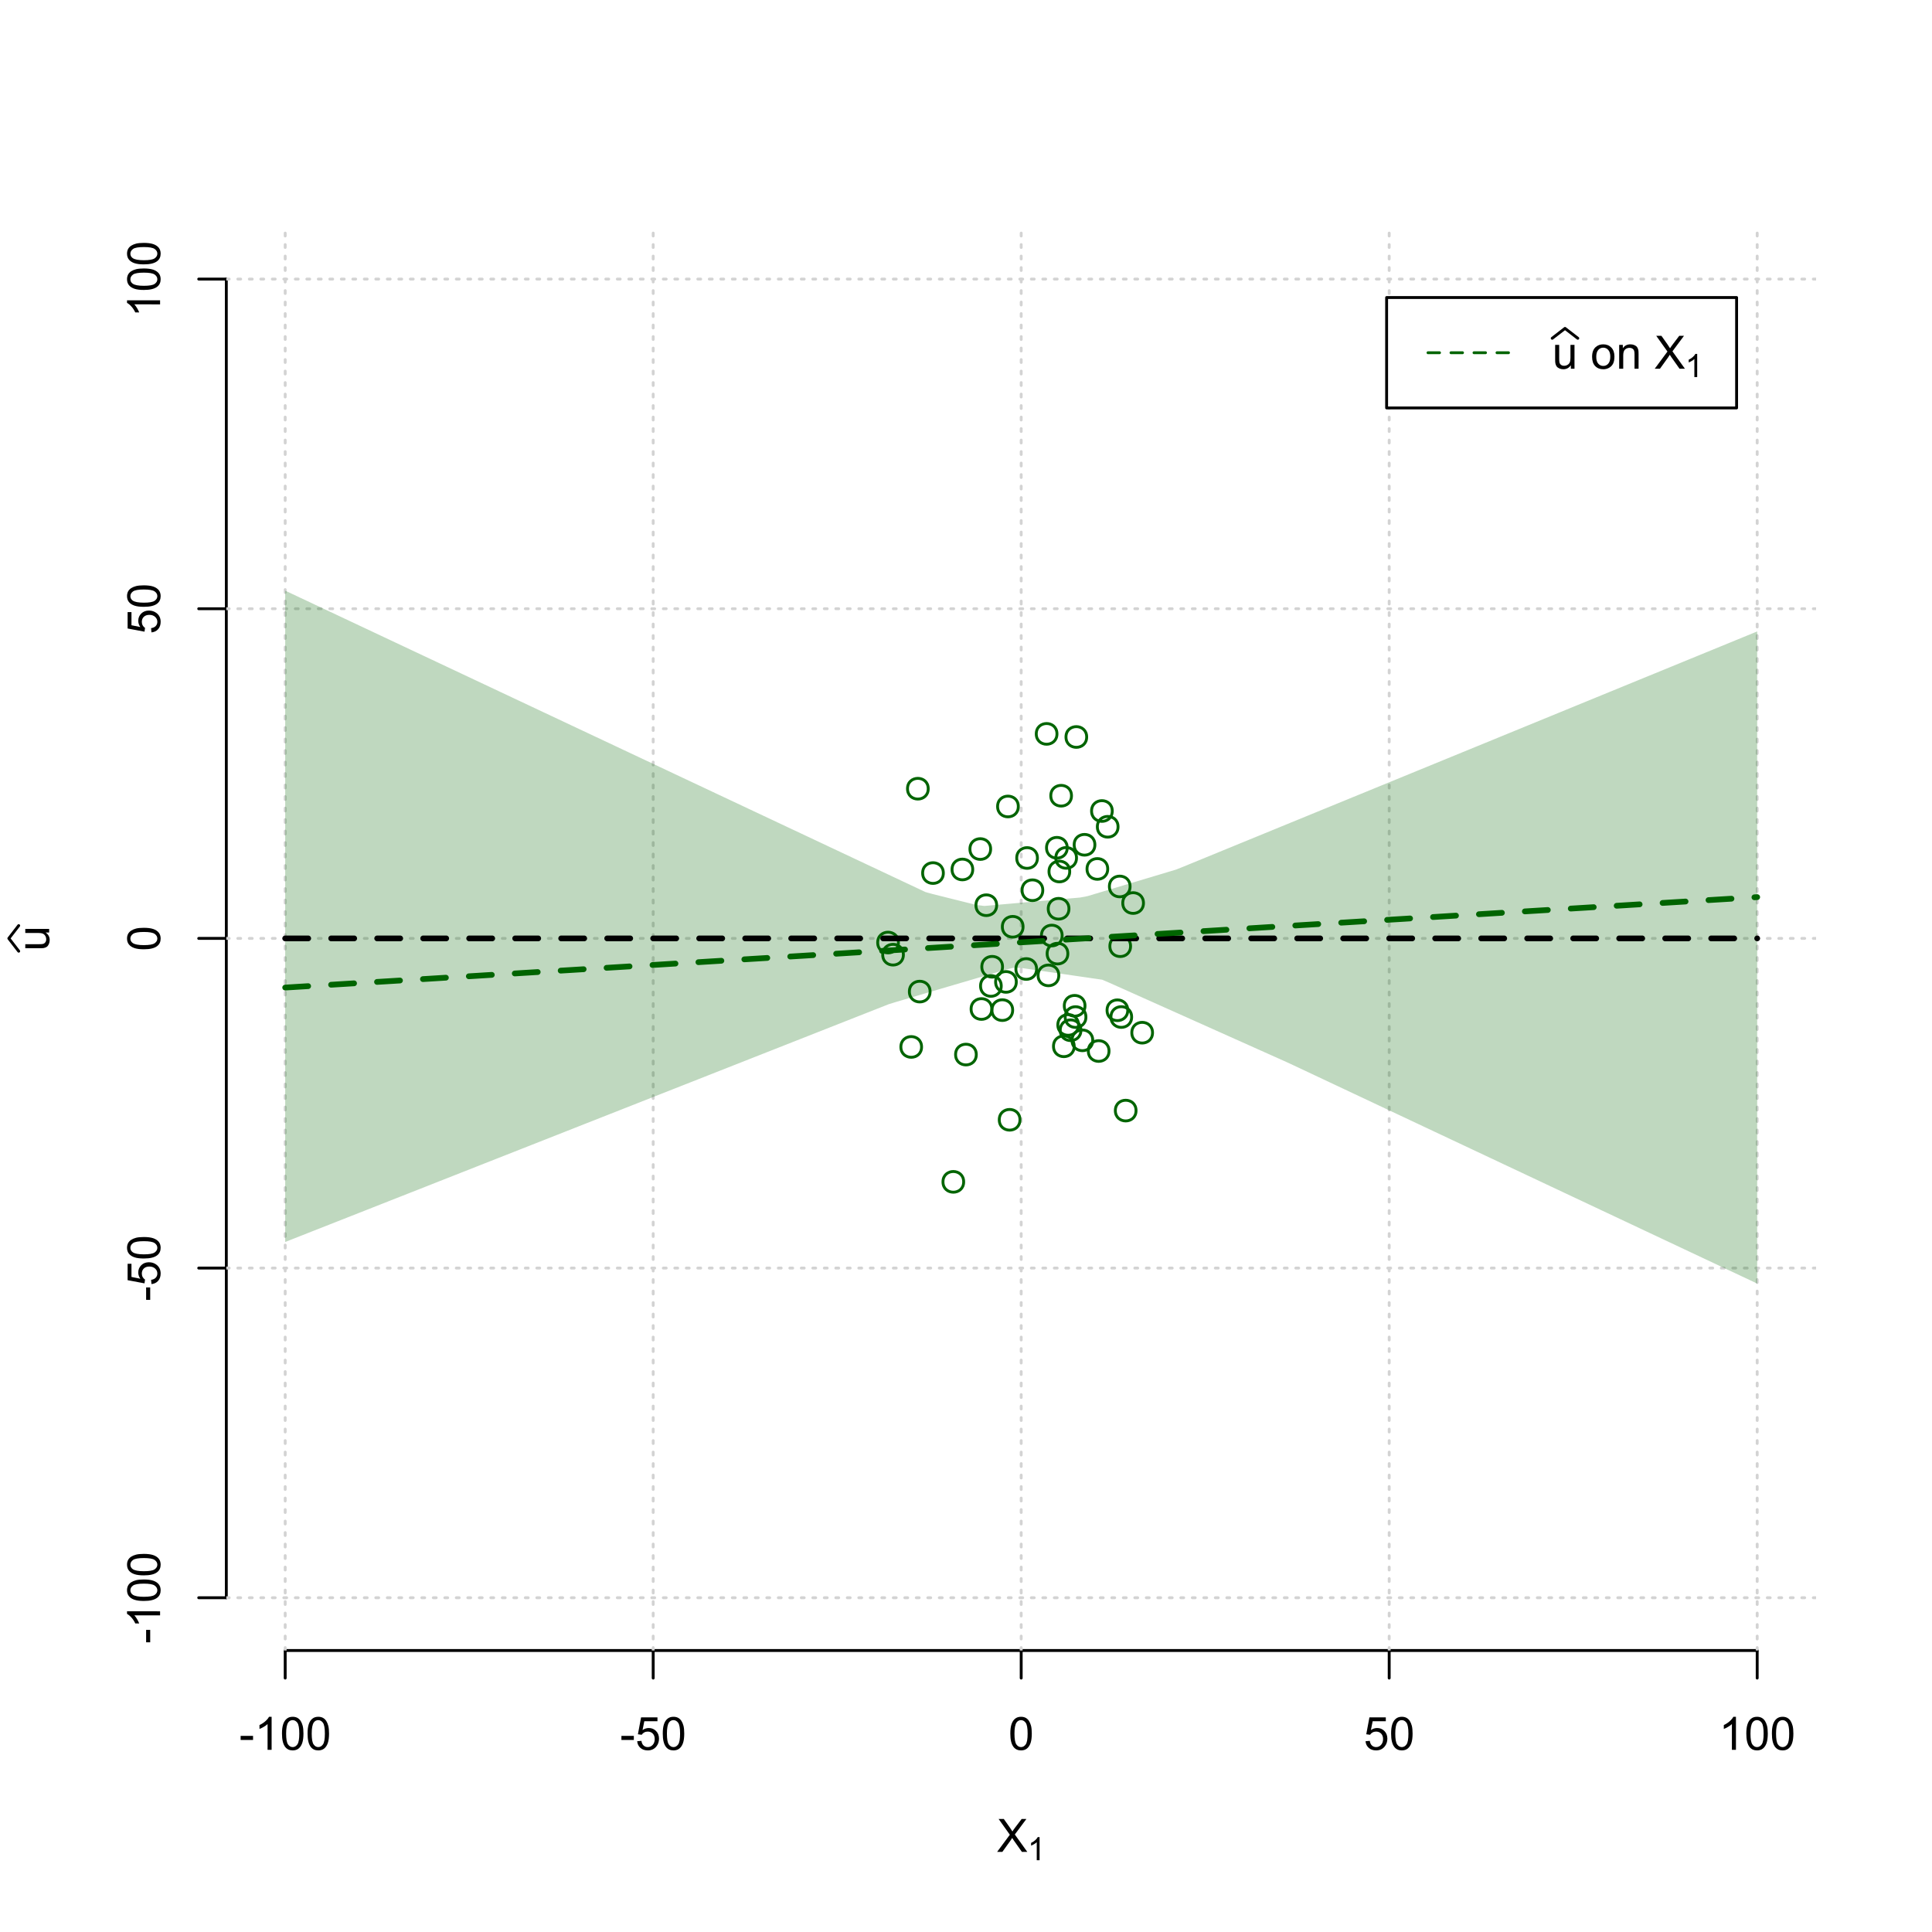 <?xml version="1.0" encoding="UTF-8"?>
<svg xmlns="http://www.w3.org/2000/svg" xmlns:xlink="http://www.w3.org/1999/xlink" width="504pt" height="504pt" viewBox="0 0 504 504" version="1.1">
<defs>
<g>
<symbol overflow="visible" id="glyph0-0">
<path style="stroke:none;" d="M 1.5 0 L 1.5 -7.5 L 7.5 -7.5 L 7.5 0 Z M 1.688 -0.188 L 7.312 -0.188 L 7.312 -7.312 L 1.688 -7.312 Z M 1.688 -0.188 "/>
</symbol>
<symbol overflow="visible" id="glyph0-1">
<path style="stroke:none;" d="M 0.055 0 L 3.375 -4.477 L 0.445 -8.59 L 1.797 -8.59 L 3.359 -6.387 C 3.68 -5.93 3.91 -5.578 4.047 -5.332 C 4.238 -5.645 4.465 -5.969 4.727 -6.312 L 6.457 -8.59 L 7.695 -8.59 L 4.676 -4.539 L 7.93 0 L 6.523 0 L 4.359 -3.062 C 4.238 -3.238 4.113 -3.43 3.984 -3.641 C 3.789 -3.324 3.652 -3.109 3.574 -2.992 L 1.418 0 Z M 0.055 0 "/>
</symbol>
<symbol overflow="visible" id="glyph0-2">
<path style="stroke:none;" d="M 0.383 -2.578 L 0.383 -3.641 L 3.621 -3.641 L 3.621 -2.578 Z M 0.383 -2.578 "/>
</symbol>
<symbol overflow="visible" id="glyph0-3">
<path style="stroke:none;" d="M 4.469 0 L 3.414 0 L 3.414 -6.719 C 3.16 -6.477 2.828 -6.234 2.414 -5.996 C 2 -5.75 1.629 -5.57 1.305 -5.449 L 1.305 -6.469 C 1.895 -6.742 2.41 -7.078 2.852 -7.477 C 3.293 -7.871 3.605 -8.254 3.789 -8.625 L 4.469 -8.625 Z M 4.469 0 "/>
</symbol>
<symbol overflow="visible" id="glyph0-4">
<path style="stroke:none;" d="M 0.5 -4.234 C 0.496 -5.246 0.602 -6.062 0.812 -6.688 C 1.02 -7.305 1.328 -7.785 1.742 -8.121 C 2.148 -8.457 2.668 -8.625 3.297 -8.625 C 3.758 -8.625 4.164 -8.531 4.512 -8.348 C 4.855 -8.16 5.141 -7.891 5.371 -7.543 C 5.594 -7.191 5.773 -6.766 5.906 -6.266 C 6.035 -5.762 6.098 -5.086 6.102 -4.234 C 6.098 -3.227 5.996 -2.414 5.789 -1.797 C 5.578 -1.176 5.266 -0.695 4.859 -0.359 C 4.445 -0.02 3.926 0.145 3.297 0.148 C 2.465 0.145 1.816 -0.148 1.348 -0.742 C 0.781 -1.457 0.496 -2.621 0.5 -4.234 Z M 1.582 -4.234 C 1.582 -2.824 1.746 -1.887 2.074 -1.418 C 2.402 -0.949 2.809 -0.715 3.297 -0.719 C 3.777 -0.715 4.184 -0.949 4.52 -1.422 C 4.848 -1.887 5.016 -2.824 5.016 -4.234 C 5.016 -5.648 4.848 -6.59 4.52 -7.055 C 4.184 -7.516 3.773 -7.746 3.289 -7.75 C 2.801 -7.746 2.414 -7.543 2.125 -7.137 C 1.762 -6.613 1.582 -5.645 1.582 -4.234 Z M 1.582 -4.234 "/>
</symbol>
<symbol overflow="visible" id="glyph0-5">
<path style="stroke:none;" d="M 0.5 -2.25 L 1.605 -2.344 C 1.684 -1.805 1.871 -1.398 2.176 -1.125 C 2.473 -0.852 2.836 -0.715 3.258 -0.719 C 3.766 -0.715 4.195 -0.906 4.547 -1.293 C 4.898 -1.672 5.074 -2.18 5.074 -2.82 C 5.074 -3.414 4.902 -3.891 4.566 -4.242 C 4.227 -4.59 3.785 -4.762 3.242 -4.766 C 2.898 -4.762 2.594 -4.684 2.32 -4.531 C 2.047 -4.375 1.832 -4.176 1.676 -3.93 L 0.688 -4.062 L 1.516 -8.473 L 5.789 -8.473 L 5.789 -7.465 L 2.359 -7.465 L 1.898 -5.156 C 2.414 -5.516 2.953 -5.695 3.523 -5.695 C 4.27 -5.695 4.902 -5.434 5.422 -4.914 C 5.934 -4.395 6.191 -3.727 6.195 -2.914 C 6.191 -2.133 5.965 -1.461 5.516 -0.898 C 4.961 -0.199 4.211 0.145 3.258 0.148 C 2.477 0.145 1.836 -0.07 1.344 -0.508 C 0.844 -0.941 0.562 -1.523 0.5 -2.25 Z M 0.5 -2.25 "/>
</symbol>
<symbol overflow="visible" id="glyph0-6">
<path style="stroke:none;" d="M 4.867 0 L 4.867 -0.914 C 4.379 -0.211 3.723 0.141 2.895 0.141 C 2.527 0.141 2.184 0.07 1.867 -0.07 C 1.547 -0.211 1.309 -0.387 1.156 -0.602 C 1 -0.812 0.895 -1.074 0.832 -1.383 C 0.785 -1.59 0.762 -1.918 0.766 -2.367 L 0.766 -6.223 L 1.82 -6.223 L 1.82 -2.773 C 1.816 -2.219 1.84 -1.848 1.887 -1.656 C 1.949 -1.379 2.09 -1.16 2.309 -1.004 C 2.523 -0.84 2.789 -0.762 3.105 -0.766 C 3.418 -0.762 3.715 -0.844 3.996 -1.008 C 4.273 -1.172 4.469 -1.391 4.586 -1.672 C 4.699 -1.949 4.758 -2.355 4.758 -2.891 L 4.758 -6.223 L 5.812 -6.223 L 5.812 0 Z M 4.867 0 "/>
</symbol>
<symbol overflow="visible" id="glyph0-7">
<path style="stroke:none;" d=""/>
</symbol>
<symbol overflow="visible" id="glyph0-8">
<path style="stroke:none;" d="M 0.398 -3.109 C 0.398 -4.262 0.719 -5.117 1.359 -5.672 C 1.895 -6.133 2.547 -6.363 3.316 -6.363 C 4.172 -6.363 4.871 -6.082 5.414 -5.52 C 5.953 -4.957 6.223 -4.184 6.227 -3.199 C 6.223 -2.398 6.102 -1.766 5.867 -1.309 C 5.625 -0.848 5.277 -0.492 4.82 -0.238 C 4.359 0.016 3.859 0.141 3.316 0.141 C 2.441 0.141 1.734 -0.137 1.203 -0.695 C 0.664 -1.254 0.398 -2.059 0.398 -3.109 Z M 1.484 -3.109 C 1.48 -2.309 1.656 -1.711 2.004 -1.32 C 2.348 -0.922 2.785 -0.727 3.316 -0.727 C 3.84 -0.727 4.273 -0.926 4.621 -1.324 C 4.969 -1.723 5.145 -2.328 5.145 -3.148 C 5.145 -3.914 4.969 -4.496 4.617 -4.895 C 4.266 -5.289 3.832 -5.488 3.316 -5.492 C 2.785 -5.488 2.348 -5.293 2.004 -4.898 C 1.656 -4.5 1.48 -3.902 1.484 -3.109 Z M 1.484 -3.109 "/>
</symbol>
<symbol overflow="visible" id="glyph0-9">
<path style="stroke:none;" d="M 0.789 0 L 0.789 -6.223 L 1.742 -6.223 L 1.742 -5.336 C 2.195 -6.02 2.855 -6.363 3.719 -6.363 C 4.09 -6.363 4.434 -6.293 4.754 -6.16 C 5.066 -6.023 5.305 -5.848 5.461 -5.633 C 5.617 -5.41 5.727 -5.152 5.789 -4.852 C 5.828 -4.656 5.848 -4.312 5.848 -3.828 L 5.848 0 L 4.793 0 L 4.793 -3.785 C 4.793 -4.215 4.75 -4.535 4.668 -4.75 C 4.586 -4.961 4.441 -5.129 4.234 -5.258 C 4.023 -5.383 3.777 -5.449 3.5 -5.449 C 3.047 -5.449 2.66 -5.305 2.332 -5.02 C 2.004 -4.734 1.84 -4.195 1.844 -3.398 L 1.844 0 Z M 0.789 0 "/>
</symbol>
<symbol overflow="visible" id="glyph1-0">
<path style="stroke:none;" d="M 1.051 0 L 1.051 -5.25 L 5.25 -5.25 L 5.25 0 Z M 1.18 -0.133 L 5.117 -0.133 L 5.117 -5.117 L 1.18 -5.117 Z M 1.18 -0.133 "/>
</symbol>
<symbol overflow="visible" id="glyph1-1">
<path style="stroke:none;" d="M 3.129 0 L 2.391 0 L 2.391 -4.703 C 2.211 -4.531 1.977 -4.363 1.691 -4.195 C 1.398 -4.023 1.141 -3.895 0.914 -3.812 L 0.914 -4.527 C 1.328 -4.719 1.688 -4.953 1.996 -5.234 C 2.305 -5.508 2.523 -5.777 2.652 -6.039 L 3.129 -6.039 Z M 3.129 0 "/>
</symbol>
<symbol overflow="visible" id="glyph2-0">
<path style="stroke:none;" d="M 0 -1.5 L -7.5 -1.5 L -7.5 -7.5 L 0 -7.5 Z M -0.188 -1.688 L -0.188 -7.312 L -7.312 -7.312 L -7.312 -1.688 Z M -0.188 -1.688 "/>
</symbol>
<symbol overflow="visible" id="glyph2-1">
<path style="stroke:none;" d="M 0 -4.867 L -0.914 -4.867 C -0.211 -4.379 0.141 -3.723 0.141 -2.895 C 0.141 -2.527 0.07 -2.184 -0.07 -1.867 C -0.211 -1.547 -0.387 -1.309 -0.598 -1.156 C -0.809 -1 -1.07 -0.895 -1.383 -0.832 C -1.59 -0.789 -1.918 -0.766 -2.367 -0.77 L -6.223 -0.77 L -6.223 -1.824 L -2.773 -1.824 C -2.219 -1.82 -1.848 -1.844 -1.656 -1.887 C -1.379 -1.949 -1.16 -2.09 -1.004 -2.309 C -0.84 -2.523 -0.762 -2.789 -0.766 -3.105 C -0.762 -3.418 -0.844 -3.715 -1.008 -3.996 C -1.172 -4.273 -1.391 -4.469 -1.672 -4.586 C -1.945 -4.699 -2.352 -4.758 -2.887 -4.758 L -6.223 -4.758 L -6.223 -5.812 L 0 -5.812 Z M 0 -4.867 "/>
</symbol>
<symbol overflow="visible" id="glyph2-2">
<path style="stroke:none;" d="M -2.578 -0.383 L -3.641 -0.383 L -3.641 -3.621 L -2.578 -3.621 Z M -2.578 -0.383 "/>
</symbol>
<symbol overflow="visible" id="glyph2-3">
<path style="stroke:none;" d="M 0 -4.469 L 0 -3.414 L -6.719 -3.418 C -6.477 -3.16 -6.234 -2.828 -5.996 -2.418 C -5.75 -2.004 -5.57 -1.633 -5.449 -1.309 L -6.469 -1.309 C -6.742 -1.895 -7.078 -2.41 -7.477 -2.852 C -7.871 -3.293 -8.254 -3.605 -8.625 -3.793 L -8.625 -4.473 Z M 0 -4.469 "/>
</symbol>
<symbol overflow="visible" id="glyph2-4">
<path style="stroke:none;" d="M -4.234 -0.5 C -5.246 -0.496 -6.062 -0.602 -6.688 -0.812 C -7.305 -1.02 -7.785 -1.328 -8.121 -1.742 C -8.457 -2.152 -8.625 -2.672 -8.625 -3.301 C -8.625 -3.758 -8.531 -4.164 -8.348 -4.512 C -8.16 -4.859 -7.891 -5.145 -7.543 -5.371 C -7.191 -5.594 -6.766 -5.773 -6.266 -5.906 C -5.762 -6.035 -5.086 -6.098 -4.234 -6.102 C -3.223 -6.098 -2.41 -5.996 -1.793 -5.789 C -1.176 -5.578 -0.695 -5.266 -0.359 -4.859 C -0.02 -4.445 0.145 -3.926 0.148 -3.297 C 0.145 -2.465 -0.148 -1.816 -0.742 -1.348 C -1.457 -0.781 -2.621 -0.496 -4.234 -0.5 Z M -4.234 -1.582 C -2.824 -1.582 -1.887 -1.746 -1.418 -2.074 C -0.949 -2.402 -0.715 -2.809 -0.719 -3.297 C -0.715 -3.777 -0.949 -4.184 -1.422 -4.52 C -1.887 -4.848 -2.824 -5.016 -4.234 -5.016 C -5.648 -5.016 -6.59 -4.848 -7.055 -4.52 C -7.516 -4.188 -7.746 -3.777 -7.75 -3.289 C -7.746 -2.801 -7.543 -2.414 -7.137 -2.129 C -6.613 -1.762 -5.645 -1.582 -4.234 -1.582 Z M -4.234 -1.582 "/>
</symbol>
<symbol overflow="visible" id="glyph2-5">
<path style="stroke:none;" d="M -2.25 -0.5 L -2.344 -1.605 C -1.805 -1.684 -1.398 -1.871 -1.125 -2.176 C -0.852 -2.473 -0.715 -2.836 -0.719 -3.258 C -0.715 -3.766 -0.906 -4.195 -1.293 -4.547 C -1.672 -4.898 -2.18 -5.074 -2.816 -5.074 C -3.414 -5.074 -3.891 -4.902 -4.242 -4.566 C -4.59 -4.227 -4.762 -3.785 -4.766 -3.242 C -4.762 -2.898 -4.684 -2.594 -4.531 -2.32 C -4.375 -2.047 -4.176 -1.832 -3.93 -1.676 L -4.062 -0.688 L -8.473 -1.52 L -8.473 -5.789 L -7.465 -5.789 L -7.465 -2.363 L -5.156 -1.898 C -5.516 -2.414 -5.695 -2.953 -5.695 -3.523 C -5.695 -4.27 -5.434 -4.902 -4.914 -5.422 C -4.395 -5.934 -3.727 -6.191 -2.91 -6.195 C -2.133 -6.191 -1.461 -5.965 -0.895 -5.516 C -0.199 -4.961 0.145 -4.211 0.148 -3.258 C 0.145 -2.477 -0.07 -1.836 -0.508 -1.344 C -0.941 -0.848 -1.523 -0.566 -2.25 -0.5 Z M -2.25 -0.5 "/>
</symbol>
</g>
<clipPath id="clip1">
  <path d="M 74 59.039 L 75 59.039 L 75 430.559 L 74 430.559 Z M 74 59.039 "/>
</clipPath>
<clipPath id="clip2">
  <path d="M 170 59.039 L 171 59.039 L 171 430.559 L 170 430.559 Z M 170 59.039 "/>
</clipPath>
<clipPath id="clip3">
  <path d="M 266 59.039 L 267 59.039 L 267 430.559 L 266 430.559 Z M 266 59.039 "/>
</clipPath>
<clipPath id="clip4">
  <path d="M 362 59.039 L 363 59.039 L 363 430.559 L 362 430.559 Z M 362 59.039 "/>
</clipPath>
<clipPath id="clip5">
  <path d="M 458 59.039 L 459 59.039 L 459 430.559 L 458 430.559 Z M 458 59.039 "/>
</clipPath>
<clipPath id="clip6">
  <path d="M 59.039 416 L 473.758 416 L 473.758 418 L 59.039 418 Z M 59.039 416 "/>
</clipPath>
<clipPath id="clip7">
  <path d="M 59.039 330 L 473.758 330 L 473.758 332 L 59.039 332 Z M 59.039 330 "/>
</clipPath>
<clipPath id="clip8">
  <path d="M 59.039 244 L 473.758 244 L 473.758 246 L 59.039 246 Z M 59.039 244 "/>
</clipPath>
<clipPath id="clip9">
  <path d="M 59.039 158 L 473.758 158 L 473.758 160 L 59.039 160 Z M 59.039 158 "/>
</clipPath>
<clipPath id="clip10">
  <path d="M 59.039 72 L 473.758 72 L 473.758 74 L 59.039 74 Z M 59.039 72 "/>
</clipPath>
</defs>
<g id="surface2856">
<rect x="0" y="0" width="504" height="504" style="fill:rgb(100%,100%,100%);fill-opacity:1;stroke:none;"/>
<g style="fill:rgb(0%,0%,0%);fill-opacity:1;">
  <use xlink:href="#glyph0-1" x="260.062" y="483.102"/>
</g>
<g style="fill:rgb(0%,0%,0%);fill-opacity:1;">
  <use xlink:href="#glyph1-1" x="268.066" y="485.281"/>
</g>
<g style="fill:rgb(0%,0%,0%);fill-opacity:1;">
  <use xlink:href="#glyph2-1" x="12.82" y="248.137"/>
</g>
<path style="fill:none;stroke-width:0.75;stroke-linecap:round;stroke-linejoin:round;stroke:rgb(0%,0%,0%);stroke-opacity:1;stroke-miterlimit:10;" d="M 4.879 248.137 L 2.301 244.801 L 4.879 241.465 "/>
<path style="fill:none;stroke-width:0.75;stroke-linecap:round;stroke-linejoin:round;stroke:rgb(0%,0%,0%);stroke-opacity:1;stroke-miterlimit:10;" d="M 74.398 430.559 L 458.398 430.559 "/>
<path style="fill:none;stroke-width:0.75;stroke-linecap:round;stroke-linejoin:round;stroke:rgb(0%,0%,0%);stroke-opacity:1;stroke-miterlimit:10;" d="M 74.398 430.559 L 74.398 437.762 "/>
<path style="fill:none;stroke-width:0.75;stroke-linecap:round;stroke-linejoin:round;stroke:rgb(0%,0%,0%);stroke-opacity:1;stroke-miterlimit:10;" d="M 170.398 430.559 L 170.398 437.762 "/>
<path style="fill:none;stroke-width:0.75;stroke-linecap:round;stroke-linejoin:round;stroke:rgb(0%,0%,0%);stroke-opacity:1;stroke-miterlimit:10;" d="M 266.398 430.559 L 266.398 437.762 "/>
<path style="fill:none;stroke-width:0.75;stroke-linecap:round;stroke-linejoin:round;stroke:rgb(0%,0%,0%);stroke-opacity:1;stroke-miterlimit:10;" d="M 362.398 430.559 L 362.398 437.762 "/>
<path style="fill:none;stroke-width:0.75;stroke-linecap:round;stroke-linejoin:round;stroke:rgb(0%,0%,0%);stroke-opacity:1;stroke-miterlimit:10;" d="M 458.398 430.559 L 458.398 437.762 "/>
<g style="fill:rgb(0%,0%,0%);fill-opacity:1;">
  <use xlink:href="#glyph0-2" x="62.391" y="456.48"/>
  <use xlink:href="#glyph0-3" x="66.387" y="456.48"/>
  <use xlink:href="#glyph0-4" x="73.061" y="456.48"/>
  <use xlink:href="#glyph0-4" x="79.734" y="456.48"/>
</g>
<g style="fill:rgb(0%,0%,0%);fill-opacity:1;">
  <use xlink:href="#glyph0-2" x="161.727" y="456.48"/>
  <use xlink:href="#glyph0-5" x="165.723" y="456.48"/>
  <use xlink:href="#glyph0-4" x="172.396" y="456.48"/>
</g>
<g style="fill:rgb(0%,0%,0%);fill-opacity:1;">
  <use xlink:href="#glyph0-4" x="263.062" y="456.48"/>
</g>
<g style="fill:rgb(0%,0%,0%);fill-opacity:1;">
  <use xlink:href="#glyph0-5" x="355.727" y="456.48"/>
  <use xlink:href="#glyph0-4" x="362.4" y="456.48"/>
</g>
<g style="fill:rgb(0%,0%,0%);fill-opacity:1;">
  <use xlink:href="#glyph0-3" x="448.387" y="456.48"/>
  <use xlink:href="#glyph0-4" x="455.061" y="456.48"/>
  <use xlink:href="#glyph0-4" x="461.734" y="456.48"/>
</g>
<path style="fill:none;stroke-width:0.75;stroke-linecap:round;stroke-linejoin:round;stroke:rgb(0%,0%,0%);stroke-opacity:1;stroke-miterlimit:10;" d="M 59.039 416.801 L 59.039 72.801 "/>
<path style="fill:none;stroke-width:0.75;stroke-linecap:round;stroke-linejoin:round;stroke:rgb(0%,0%,0%);stroke-opacity:1;stroke-miterlimit:10;" d="M 59.039 416.801 L 51.84 416.801 "/>
<path style="fill:none;stroke-width:0.75;stroke-linecap:round;stroke-linejoin:round;stroke:rgb(0%,0%,0%);stroke-opacity:1;stroke-miterlimit:10;" d="M 59.039 330.801 L 51.84 330.801 "/>
<path style="fill:none;stroke-width:0.75;stroke-linecap:round;stroke-linejoin:round;stroke:rgb(0%,0%,0%);stroke-opacity:1;stroke-miterlimit:10;" d="M 59.039 244.801 L 51.84 244.801 "/>
<path style="fill:none;stroke-width:0.75;stroke-linecap:round;stroke-linejoin:round;stroke:rgb(0%,0%,0%);stroke-opacity:1;stroke-miterlimit:10;" d="M 59.039 158.801 L 51.84 158.801 "/>
<path style="fill:none;stroke-width:0.75;stroke-linecap:round;stroke-linejoin:round;stroke:rgb(0%,0%,0%);stroke-opacity:1;stroke-miterlimit:10;" d="M 59.039 72.801 L 51.84 72.801 "/>
<g style="fill:rgb(0%,0%,0%);fill-opacity:1;">
  <use xlink:href="#glyph2-2" x="41.762" y="428.809"/>
  <use xlink:href="#glyph2-3" x="41.762" y="424.812"/>
  <use xlink:href="#glyph2-4" x="41.762" y="418.139"/>
  <use xlink:href="#glyph2-4" x="41.762" y="411.465"/>
</g>
<g style="fill:rgb(0%,0%,0%);fill-opacity:1;">
  <use xlink:href="#glyph2-2" x="41.762" y="339.473"/>
  <use xlink:href="#glyph2-5" x="41.762" y="335.477"/>
  <use xlink:href="#glyph2-4" x="41.762" y="328.803"/>
</g>
<g style="fill:rgb(0%,0%,0%);fill-opacity:1;">
  <use xlink:href="#glyph2-4" x="41.762" y="248.137"/>
</g>
<g style="fill:rgb(0%,0%,0%);fill-opacity:1;">
  <use xlink:href="#glyph2-5" x="41.762" y="165.473"/>
  <use xlink:href="#glyph2-4" x="41.762" y="158.799"/>
</g>
<g style="fill:rgb(0%,0%,0%);fill-opacity:1;">
  <use xlink:href="#glyph2-3" x="41.762" y="82.812"/>
  <use xlink:href="#glyph2-4" x="41.762" y="76.139"/>
  <use xlink:href="#glyph2-4" x="41.762" y="69.465"/>
</g>
<g clip-path="url(#clip1)" clip-rule="nonzero">
<path style="fill:none;stroke-width:0.75;stroke-linecap:round;stroke-linejoin:round;stroke:rgb(82.745%,82.745%,82.745%);stroke-opacity:1;stroke-dasharray:0.75,2.25;stroke-miterlimit:10;" d="M 74.398 430.559 L 74.398 59.039 "/>
</g>
<g clip-path="url(#clip2)" clip-rule="nonzero">
<path style="fill:none;stroke-width:0.75;stroke-linecap:round;stroke-linejoin:round;stroke:rgb(82.745%,82.745%,82.745%);stroke-opacity:1;stroke-dasharray:0.75,2.25;stroke-miterlimit:10;" d="M 170.398 430.559 L 170.398 59.039 "/>
</g>
<g clip-path="url(#clip3)" clip-rule="nonzero">
<path style="fill:none;stroke-width:0.75;stroke-linecap:round;stroke-linejoin:round;stroke:rgb(82.745%,82.745%,82.745%);stroke-opacity:1;stroke-dasharray:0.75,2.25;stroke-miterlimit:10;" d="M 266.398 430.559 L 266.398 59.039 "/>
</g>
<g clip-path="url(#clip4)" clip-rule="nonzero">
<path style="fill:none;stroke-width:0.75;stroke-linecap:round;stroke-linejoin:round;stroke:rgb(82.745%,82.745%,82.745%);stroke-opacity:1;stroke-dasharray:0.75,2.25;stroke-miterlimit:10;" d="M 362.398 430.559 L 362.398 59.039 "/>
</g>
<g clip-path="url(#clip5)" clip-rule="nonzero">
<path style="fill:none;stroke-width:0.75;stroke-linecap:round;stroke-linejoin:round;stroke:rgb(82.745%,82.745%,82.745%);stroke-opacity:1;stroke-dasharray:0.75,2.25;stroke-miterlimit:10;" d="M 458.398 430.559 L 458.398 59.039 "/>
</g>
<g clip-path="url(#clip6)" clip-rule="nonzero">
<path style="fill:none;stroke-width:0.75;stroke-linecap:round;stroke-linejoin:round;stroke:rgb(82.745%,82.745%,82.745%);stroke-opacity:1;stroke-dasharray:0.75,2.25;stroke-miterlimit:10;" d="M 59.039 416.801 L 473.762 416.801 "/>
</g>
<g clip-path="url(#clip7)" clip-rule="nonzero">
<path style="fill:none;stroke-width:0.75;stroke-linecap:round;stroke-linejoin:round;stroke:rgb(82.745%,82.745%,82.745%);stroke-opacity:1;stroke-dasharray:0.75,2.25;stroke-miterlimit:10;" d="M 59.039 330.801 L 473.762 330.801 "/>
</g>
<g clip-path="url(#clip8)" clip-rule="nonzero">
<path style="fill:none;stroke-width:0.75;stroke-linecap:round;stroke-linejoin:round;stroke:rgb(82.745%,82.745%,82.745%);stroke-opacity:1;stroke-dasharray:0.75,2.25;stroke-miterlimit:10;" d="M 59.039 244.801 L 473.762 244.801 "/>
</g>
<g clip-path="url(#clip9)" clip-rule="nonzero">
<path style="fill:none;stroke-width:0.75;stroke-linecap:round;stroke-linejoin:round;stroke:rgb(82.745%,82.745%,82.745%);stroke-opacity:1;stroke-dasharray:0.75,2.25;stroke-miterlimit:10;" d="M 59.039 158.801 L 473.762 158.801 "/>
</g>
<g clip-path="url(#clip10)" clip-rule="nonzero">
<path style="fill:none;stroke-width:0.75;stroke-linecap:round;stroke-linejoin:round;stroke:rgb(82.745%,82.745%,82.745%);stroke-opacity:1;stroke-dasharray:0.75,2.25;stroke-miterlimit:10;" d="M 59.039 72.801 L 473.762 72.801 "/>
</g>
<path style=" stroke:none;fill-rule:nonzero;fill:rgb(0%,39.216%,0%);fill-opacity:0.251;" d="M 74.398 72.801 L 74.398 154.082 L 76.32 154.984 L 78.238 155.891 L 80.16 156.793 L 82.078 157.695 L 84 158.602 L 85.922 159.504 L 87.84 160.406 L 89.762 161.312 L 91.68 162.215 L 93.602 163.121 L 95.52 164.023 L 97.441 164.926 L 99.359 165.832 L 101.281 166.734 L 103.199 167.637 L 105.121 168.543 L 107.039 169.445 L 108.961 170.352 L 110.879 171.254 L 112.801 172.156 L 114.719 173.062 L 116.641 173.965 L 118.559 174.871 L 120.48 175.773 L 122.398 176.676 L 124.32 177.582 L 126.238 178.484 L 128.16 179.387 L 130.078 180.293 L 132 181.195 L 133.922 182.102 L 135.84 183.004 L 137.762 183.906 L 139.68 184.812 L 141.602 185.715 L 143.52 186.617 L 145.441 187.523 L 147.359 188.426 L 149.281 189.332 L 151.199 190.234 L 153.121 191.137 L 155.039 192.043 L 156.961 192.945 L 158.879 193.848 L 160.801 194.754 L 162.719 195.656 L 164.641 196.562 L 166.559 197.465 L 168.48 198.367 L 170.398 199.273 L 172.32 200.176 L 174.238 201.078 L 176.16 201.984 L 178.078 202.887 L 180 203.793 L 181.922 204.695 L 183.84 205.598 L 185.762 206.504 L 187.68 207.406 L 189.602 208.312 L 191.52 209.215 L 193.441 210.117 L 195.359 211.023 L 197.281 211.926 L 199.199 212.828 L 201.121 213.734 L 203.039 214.637 L 204.961 215.543 L 206.879 216.445 L 208.801 217.348 L 210.719 218.254 L 212.641 219.156 L 214.559 220.059 L 216.48 220.965 L 218.398 221.867 L 220.32 222.773 L 222.238 223.676 L 224.16 224.578 L 226.078 225.484 L 229.922 227.289 L 231.84 228.195 L 233.762 229.098 L 235.68 230.004 L 237.602 230.906 L 239.52 231.809 L 241.441 232.715 L 243.359 233.242 L 245.281 233.723 L 247.199 234.203 L 249.121 234.68 L 251.039 235.16 L 252.961 235.641 L 254.879 236.102 L 256.801 236.336 L 258.719 236.168 L 260.641 235.996 L 262.559 235.828 L 264.48 235.66 L 266.398 235.492 L 268.32 235.32 L 270.238 235.152 L 272.16 234.984 L 274.078 234.816 L 276 234.645 L 277.922 234.477 L 279.84 234.309 L 281.762 234.141 L 283.68 233.781 L 285.602 233.203 L 287.52 232.629 L 289.441 232.055 L 291.359 231.48 L 293.281 230.902 L 295.199 230.328 L 297.121 229.754 L 299.039 229.176 L 300.961 228.602 L 302.879 228.027 L 304.801 227.449 L 306.719 226.875 L 308.641 226.113 L 310.559 225.324 L 312.48 224.539 L 314.398 223.75 L 316.32 222.965 L 318.238 222.176 L 320.16 221.391 L 322.078 220.602 L 324 219.816 L 325.922 219.027 L 327.84 218.242 L 329.762 217.453 L 331.68 216.668 L 333.602 215.879 L 335.52 215.094 L 337.441 214.305 L 339.359 213.52 L 341.281 212.73 L 343.199 211.945 L 345.121 211.156 L 347.039 210.371 L 348.961 209.582 L 350.879 208.797 L 352.801 208.008 L 354.719 207.223 L 356.641 206.438 L 358.559 205.648 L 360.48 204.863 L 362.398 204.074 L 364.32 203.289 L 366.238 202.5 L 368.16 201.715 L 370.078 200.926 L 372 200.141 L 373.922 199.352 L 375.84 198.566 L 377.762 197.777 L 379.68 196.992 L 381.602 196.203 L 383.52 195.418 L 385.441 194.629 L 387.359 193.844 L 389.281 193.055 L 391.199 192.27 L 393.121 191.48 L 395.039 190.695 L 396.961 189.906 L 398.879 189.121 L 400.801 188.332 L 402.719 187.547 L 404.641 186.758 L 406.559 185.973 L 408.48 185.184 L 410.398 184.398 L 412.32 183.609 L 414.238 182.824 L 416.16 182.035 L 418.078 181.25 L 420 180.461 L 421.922 179.676 L 423.84 178.887 L 425.762 178.102 L 427.68 177.312 L 429.602 176.527 L 431.52 175.742 L 433.441 174.953 L 435.359 174.168 L 437.281 173.379 L 439.199 172.594 L 441.121 171.805 L 443.039 171.02 L 444.961 170.23 L 446.879 169.445 L 448.801 168.656 L 450.719 167.871 L 452.641 167.082 L 454.559 166.297 L 456.48 165.508 L 458.398 164.723 L 458.398 86.016 L 458.398 416.801 L 458.398 334.844 L 456.48 333.941 L 454.559 333.039 L 452.641 332.133 L 450.719 331.23 L 448.801 330.328 L 446.879 329.422 L 444.961 328.52 L 443.039 327.613 L 441.121 326.711 L 439.199 325.809 L 437.281 324.902 L 435.359 324 L 433.441 323.098 L 431.52 322.191 L 429.602 321.289 L 427.68 320.383 L 425.762 319.48 L 423.84 318.578 L 421.922 317.672 L 418.078 315.867 L 416.16 314.961 L 414.238 314.059 L 412.32 313.152 L 410.398 312.25 L 408.48 311.348 L 406.559 310.441 L 404.641 309.539 L 402.719 308.637 L 400.801 307.73 L 398.879 306.828 L 396.961 305.922 L 395.039 305.02 L 393.121 304.117 L 391.199 303.211 L 389.281 302.309 L 387.359 301.402 L 385.441 300.5 L 383.52 299.598 L 381.602 298.691 L 379.68 297.789 L 377.762 296.887 L 375.84 295.98 L 373.922 295.078 L 372 294.172 L 370.078 293.27 L 368.16 292.367 L 366.238 291.461 L 364.32 290.559 L 362.398 289.656 L 360.48 288.75 L 358.559 287.848 L 356.641 286.941 L 354.719 286.039 L 352.801 285.137 L 350.879 284.23 L 348.961 283.328 L 347.039 282.426 L 345.121 281.52 L 343.199 280.617 L 341.281 279.711 L 339.359 278.809 L 337.441 277.906 L 335.52 277.016 L 333.602 276.156 L 331.68 275.297 L 329.762 274.438 L 327.84 273.578 L 325.922 272.719 L 322.078 271 L 320.16 270.141 L 318.238 269.281 L 316.32 268.422 L 314.398 267.562 L 312.48 266.703 L 310.559 265.844 L 308.641 264.984 L 306.719 264.125 L 304.801 263.266 L 302.879 262.406 L 300.961 261.547 L 299.039 260.688 L 297.121 259.828 L 295.199 258.969 L 293.281 258.109 L 291.359 257.25 L 289.441 256.391 L 287.52 255.574 L 285.602 255.297 L 283.68 255.016 L 281.762 254.738 L 279.84 254.461 L 277.922 254.18 L 276 253.902 L 274.078 253.621 L 272.16 253.344 L 270.238 253.066 L 268.32 252.785 L 266.398 252.508 L 264.48 252.445 L 262.559 252.898 L 260.641 253.465 L 258.719 254.031 L 256.801 254.594 L 254.879 255.16 L 252.961 255.727 L 251.039 256.289 L 249.121 256.855 L 247.199 257.418 L 245.281 257.984 L 243.359 258.551 L 241.441 259.113 L 239.52 259.68 L 237.602 260.246 L 235.68 260.809 L 233.762 261.375 L 231.84 261.969 L 229.922 262.723 L 226.078 264.238 L 224.16 264.992 L 222.238 265.75 L 220.32 266.508 L 218.398 267.262 L 216.48 268.02 L 214.559 268.777 L 212.641 269.531 L 210.719 270.289 L 208.801 271.047 L 206.879 271.801 L 204.961 272.559 L 203.039 273.316 L 201.121 274.07 L 199.199 274.828 L 197.281 275.582 L 195.359 276.34 L 193.441 277.098 L 191.52 277.852 L 189.602 278.609 L 187.68 279.367 L 185.762 280.121 L 183.84 280.879 L 181.922 281.637 L 180 282.391 L 178.078 283.148 L 176.16 283.906 L 174.238 284.66 L 172.32 285.418 L 170.398 286.176 L 168.48 286.93 L 166.559 287.688 L 164.641 288.445 L 162.719 289.199 L 160.801 289.957 L 158.879 290.711 L 156.961 291.469 L 155.039 292.227 L 153.121 292.98 L 151.199 293.738 L 149.281 294.496 L 147.359 295.25 L 145.441 296.008 L 143.52 296.766 L 141.602 297.52 L 139.68 298.277 L 137.762 299.035 L 135.84 299.789 L 133.922 300.547 L 132 301.305 L 130.078 302.059 L 128.16 302.816 L 126.238 303.57 L 124.32 304.328 L 122.398 305.086 L 120.48 305.84 L 118.559 306.598 L 116.641 307.355 L 114.719 308.109 L 112.801 308.867 L 110.879 309.625 L 108.961 310.379 L 107.039 311.137 L 105.121 311.895 L 103.199 312.648 L 101.281 313.406 L 99.359 314.164 L 97.441 314.918 L 95.52 315.676 L 93.602 316.43 L 91.68 317.188 L 89.762 317.945 L 87.84 318.699 L 85.922 319.457 L 84 320.215 L 82.078 320.969 L 80.16 321.727 L 78.238 322.484 L 76.32 323.238 L 74.398 323.996 L 74.398 400.84 Z M 74.398 72.801 "/>
<path style="fill:none;stroke-width:0.75;stroke-linecap:round;stroke-linejoin:round;stroke:rgb(0%,39.216%,0%);stroke-opacity:1;stroke-miterlimit:10;" d="M 265.125 256.148 C 265.125 259.75 259.727 259.75 259.727 256.148 C 259.727 252.551 265.125 252.551 265.125 256.148 "/>
<path style="fill:none;stroke-width:0.75;stroke-linecap:round;stroke-linejoin:round;stroke:rgb(0%,39.216%,0%);stroke-opacity:1;stroke-miterlimit:10;" d="M 251.391 308.309 C 251.391 311.91 245.992 311.91 245.992 308.309 C 245.992 304.711 251.391 304.711 251.391 308.309 "/>
<path style="fill:none;stroke-width:0.75;stroke-linecap:round;stroke-linejoin:round;stroke:rgb(0%,39.216%,0%);stroke-opacity:1;stroke-miterlimit:10;" d="M 276.207 254.445 C 276.207 258.047 270.805 258.047 270.805 254.445 C 270.805 250.848 276.207 250.848 276.207 254.445 "/>
<path style="fill:none;stroke-width:0.75;stroke-linecap:round;stroke-linejoin:round;stroke:rgb(0%,39.216%,0%);stroke-opacity:1;stroke-miterlimit:10;" d="M 294.934 246.832 C 294.934 250.434 289.531 250.434 289.531 246.832 C 289.531 243.234 294.934 243.234 294.934 246.832 "/>
<path style="fill:none;stroke-width:0.75;stroke-linecap:round;stroke-linejoin:round;stroke:rgb(0%,39.216%,0%);stroke-opacity:1;stroke-miterlimit:10;" d="M 258.426 221.492 C 258.426 225.094 253.027 225.094 253.027 221.492 C 253.027 217.891 258.426 217.891 258.426 221.492 "/>
<path style="fill:none;stroke-width:0.75;stroke-linecap:round;stroke-linejoin:round;stroke:rgb(0%,39.216%,0%);stroke-opacity:1;stroke-miterlimit:10;" d="M 285.621 220.379 C 285.621 223.977 280.219 223.977 280.219 220.379 C 280.219 216.777 285.621 216.777 285.621 220.379 "/>
<path style="fill:none;stroke-width:0.75;stroke-linecap:round;stroke-linejoin:round;stroke:rgb(0%,39.216%,0%);stroke-opacity:1;stroke-miterlimit:10;" d="M 275.73 191.449 C 275.73 195.051 270.332 195.051 270.332 191.449 C 270.332 187.848 275.73 187.848 275.73 191.449 "/>
<path style="fill:none;stroke-width:0.75;stroke-linecap:round;stroke-linejoin:round;stroke:rgb(0%,39.216%,0%);stroke-opacity:1;stroke-miterlimit:10;" d="M 285.062 271.395 C 285.062 274.992 279.66 274.992 279.66 271.395 C 279.66 267.793 285.062 267.793 285.062 271.395 "/>
<path style="fill:none;stroke-width:0.75;stroke-linecap:round;stroke-linejoin:round;stroke:rgb(0%,39.216%,0%);stroke-opacity:1;stroke-miterlimit:10;" d="M 281.984 268.758 C 281.984 272.359 276.586 272.359 276.586 268.758 C 276.586 265.16 281.984 265.16 281.984 268.758 "/>
<path style="fill:none;stroke-width:0.75;stroke-linecap:round;stroke-linejoin:round;stroke:rgb(0%,39.216%,0%);stroke-opacity:1;stroke-miterlimit:10;" d="M 278.855 237.066 C 278.855 240.668 273.453 240.668 273.453 237.066 C 273.453 233.469 278.855 233.469 278.855 237.066 "/>
<path style="fill:none;stroke-width:0.75;stroke-linecap:round;stroke-linejoin:round;stroke:rgb(0%,39.216%,0%);stroke-opacity:1;stroke-miterlimit:10;" d="M 294.195 263.547 C 294.195 267.145 288.797 267.145 288.797 263.547 C 288.797 259.945 294.195 259.945 294.195 263.547 "/>
<path style="fill:none;stroke-width:0.75;stroke-linecap:round;stroke-linejoin:round;stroke:rgb(0%,39.216%,0%);stroke-opacity:1;stroke-miterlimit:10;" d="M 279.055 227.348 C 279.055 230.949 273.652 230.949 273.652 227.348 C 273.652 223.75 279.055 223.75 279.055 227.348 "/>
<path style="fill:none;stroke-width:0.75;stroke-linecap:round;stroke-linejoin:round;stroke:rgb(0%,39.216%,0%);stroke-opacity:1;stroke-miterlimit:10;" d="M 253.758 226.82 C 253.758 230.422 248.359 230.422 248.359 226.82 C 248.359 223.219 253.758 223.219 253.758 226.82 "/>
<path style="fill:none;stroke-width:0.75;stroke-linecap:round;stroke-linejoin:round;stroke:rgb(0%,39.216%,0%);stroke-opacity:1;stroke-miterlimit:10;" d="M 283.043 262.379 C 283.043 265.98 277.641 265.98 277.641 262.379 C 277.641 258.781 283.043 258.781 283.043 262.379 "/>
<path style="fill:none;stroke-width:0.75;stroke-linecap:round;stroke-linejoin:round;stroke:rgb(0%,39.216%,0%);stroke-opacity:1;stroke-miterlimit:10;" d="M 264.172 263.512 C 264.172 267.113 258.77 267.113 258.77 263.512 C 258.77 259.91 264.172 259.91 264.172 263.512 "/>
<path style="fill:none;stroke-width:0.75;stroke-linecap:round;stroke-linejoin:round;stroke:rgb(0%,39.216%,0%);stroke-opacity:1;stroke-miterlimit:10;" d="M 266.887 241.766 C 266.887 245.367 261.484 245.367 261.484 241.766 C 261.484 238.168 266.887 238.168 266.887 241.766 "/>
<path style="fill:none;stroke-width:0.75;stroke-linecap:round;stroke-linejoin:round;stroke:rgb(0%,39.216%,0%);stroke-opacity:1;stroke-miterlimit:10;" d="M 261.195 257.207 C 261.195 260.805 255.797 260.805 255.797 257.207 C 255.797 253.605 261.195 253.605 261.195 257.207 "/>
<path style="fill:none;stroke-width:0.75;stroke-linecap:round;stroke-linejoin:round;stroke:rgb(0%,39.216%,0%);stroke-opacity:1;stroke-miterlimit:10;" d="M 278.566 248.773 C 278.566 252.371 273.168 252.371 273.168 248.773 C 273.168 245.172 278.566 245.172 278.566 248.773 "/>
<path style="fill:none;stroke-width:0.75;stroke-linecap:round;stroke-linejoin:round;stroke:rgb(0%,39.216%,0%);stroke-opacity:1;stroke-miterlimit:10;" d="M 278.406 221.156 C 278.406 224.758 273.008 224.758 273.008 221.156 C 273.008 217.555 278.406 217.555 278.406 221.156 "/>
<path style="fill:none;stroke-width:0.75;stroke-linecap:round;stroke-linejoin:round;stroke:rgb(0%,39.216%,0%);stroke-opacity:1;stroke-miterlimit:10;" d="M 289.309 274.18 C 289.309 277.777 283.91 277.777 283.91 274.18 C 283.91 270.578 289.309 270.578 289.309 274.18 "/>
<path style="fill:none;stroke-width:0.75;stroke-linecap:round;stroke-linejoin:round;stroke:rgb(0%,39.216%,0%);stroke-opacity:1;stroke-miterlimit:10;" d="M 300.66 269.398 C 300.66 273 295.258 273 295.258 269.398 C 295.258 265.801 300.66 265.801 300.66 269.398 "/>
<path style="fill:none;stroke-width:0.75;stroke-linecap:round;stroke-linejoin:round;stroke:rgb(0%,39.216%,0%);stroke-opacity:1;stroke-miterlimit:10;" d="M 246.09 227.758 C 246.09 231.355 240.688 231.355 240.688 227.758 C 240.688 224.156 246.09 224.156 246.09 227.758 "/>
<path style="fill:none;stroke-width:0.75;stroke-linecap:round;stroke-linejoin:round;stroke:rgb(0%,39.216%,0%);stroke-opacity:1;stroke-miterlimit:10;" d="M 270.633 223.824 C 270.633 227.422 265.234 227.422 265.234 223.824 C 265.234 220.223 270.633 220.223 270.633 223.824 "/>
<path style="fill:none;stroke-width:0.75;stroke-linecap:round;stroke-linejoin:round;stroke:rgb(0%,39.216%,0%);stroke-opacity:1;stroke-miterlimit:10;" d="M 283.281 265.32 C 283.281 268.922 277.879 268.922 277.879 265.32 C 277.879 261.723 283.281 261.723 283.281 265.32 "/>
<path style="fill:none;stroke-width:0.75;stroke-linecap:round;stroke-linejoin:round;stroke:rgb(0%,39.216%,0%);stroke-opacity:1;stroke-miterlimit:10;" d="M 295.211 265.309 C 295.211 268.91 289.812 268.91 289.812 265.309 C 289.812 261.711 295.211 261.711 295.211 265.309 "/>
<path style="fill:none;stroke-width:0.75;stroke-linecap:round;stroke-linejoin:round;stroke:rgb(0%,39.216%,0%);stroke-opacity:1;stroke-miterlimit:10;" d="M 259.996 236.145 C 259.996 239.742 254.594 239.742 254.594 236.145 C 254.594 232.543 259.996 232.543 259.996 236.145 "/>
<path style="fill:none;stroke-width:0.75;stroke-linecap:round;stroke-linejoin:round;stroke:rgb(0%,39.216%,0%);stroke-opacity:1;stroke-miterlimit:10;" d="M 258.73 263.219 C 258.73 266.82 253.332 266.82 253.332 263.219 C 253.332 259.621 258.73 259.621 258.73 263.219 "/>
<path style="fill:none;stroke-width:0.75;stroke-linecap:round;stroke-linejoin:round;stroke:rgb(0%,39.216%,0%);stroke-opacity:1;stroke-miterlimit:10;" d="M 294.805 231.254 C 294.805 234.852 289.406 234.852 289.406 231.254 C 289.406 227.652 294.805 227.652 294.805 231.254 "/>
<path style="fill:none;stroke-width:0.75;stroke-linecap:round;stroke-linejoin:round;stroke:rgb(0%,39.216%,0%);stroke-opacity:1;stroke-miterlimit:10;" d="M 240.41 273.113 C 240.41 276.715 235.012 276.715 235.012 273.113 C 235.012 269.516 240.41 269.516 240.41 273.113 "/>
<path style="fill:none;stroke-width:0.75;stroke-linecap:round;stroke-linejoin:round;stroke:rgb(0%,39.216%,0%);stroke-opacity:1;stroke-miterlimit:10;" d="M 234.367 245.883 C 234.367 249.484 228.965 249.484 228.965 245.883 C 228.965 242.281 234.367 242.281 234.367 245.883 "/>
<path style="fill:none;stroke-width:0.75;stroke-linecap:round;stroke-linejoin:round;stroke:rgb(0%,39.216%,0%);stroke-opacity:1;stroke-miterlimit:10;" d="M 242.145 205.75 C 242.145 209.352 236.742 209.352 236.742 205.75 C 236.742 202.148 242.145 202.148 242.145 205.75 "/>
<path style="fill:none;stroke-width:0.75;stroke-linecap:round;stroke-linejoin:round;stroke:rgb(0%,39.216%,0%);stroke-opacity:1;stroke-miterlimit:10;" d="M 298.297 235.578 C 298.297 239.176 292.895 239.176 292.895 235.578 C 292.895 231.977 298.297 231.977 298.297 235.578 "/>
<path style="fill:none;stroke-width:0.75;stroke-linecap:round;stroke-linejoin:round;stroke:rgb(0%,39.216%,0%);stroke-opacity:1;stroke-miterlimit:10;" d="M 266.078 292.121 C 266.078 295.719 260.68 295.719 260.68 292.121 C 260.68 288.52 266.078 288.52 266.078 292.121 "/>
<path style="fill:none;stroke-width:0.75;stroke-linecap:round;stroke-linejoin:round;stroke:rgb(0%,39.216%,0%);stroke-opacity:1;stroke-miterlimit:10;" d="M 291.664 215.684 C 291.664 219.281 286.266 219.281 286.266 215.684 C 286.266 212.082 291.664 212.082 291.664 215.684 "/>
<path style="fill:none;stroke-width:0.75;stroke-linecap:round;stroke-linejoin:round;stroke:rgb(0%,39.216%,0%);stroke-opacity:1;stroke-miterlimit:10;" d="M 265.645 210.387 C 265.645 213.988 260.242 213.988 260.242 210.387 C 260.242 206.785 265.645 206.785 265.645 210.387 "/>
<path style="fill:none;stroke-width:0.75;stroke-linecap:round;stroke-linejoin:round;stroke:rgb(0%,39.216%,0%);stroke-opacity:1;stroke-miterlimit:10;" d="M 281.359 267.367 C 281.359 270.969 275.957 270.969 275.957 267.367 C 275.957 263.766 281.359 263.766 281.359 267.367 "/>
<path style="fill:none;stroke-width:0.75;stroke-linecap:round;stroke-linejoin:round;stroke:rgb(0%,39.216%,0%);stroke-opacity:1;stroke-miterlimit:10;" d="M 296.359 289.719 C 296.359 293.32 290.961 293.32 290.961 289.719 C 290.961 286.121 296.359 286.121 296.359 289.719 "/>
<path style="fill:none;stroke-width:0.75;stroke-linecap:round;stroke-linejoin:round;stroke:rgb(0%,39.216%,0%);stroke-opacity:1;stroke-miterlimit:10;" d="M 279.52 207.582 C 279.52 211.18 274.121 211.18 274.121 207.582 C 274.121 203.98 279.52 203.98 279.52 207.582 "/>
<path style="fill:none;stroke-width:0.75;stroke-linecap:round;stroke-linejoin:round;stroke:rgb(0%,39.216%,0%);stroke-opacity:1;stroke-miterlimit:10;" d="M 261.527 252.199 C 261.527 255.801 256.129 255.801 256.129 252.199 C 256.129 248.598 261.527 248.598 261.527 252.199 "/>
<path style="fill:none;stroke-width:0.75;stroke-linecap:round;stroke-linejoin:round;stroke:rgb(0%,39.216%,0%);stroke-opacity:1;stroke-miterlimit:10;" d="M 288.969 226.68 C 288.969 230.281 283.57 230.281 283.57 226.68 C 283.57 223.082 288.969 223.082 288.969 226.68 "/>
<path style="fill:none;stroke-width:0.75;stroke-linecap:round;stroke-linejoin:round;stroke:rgb(0%,39.216%,0%);stroke-opacity:1;stroke-miterlimit:10;" d="M 283.48 192.258 C 283.48 195.859 278.082 195.859 278.082 192.258 C 278.082 188.656 283.48 188.656 283.48 192.258 "/>
<path style="fill:none;stroke-width:0.75;stroke-linecap:round;stroke-linejoin:round;stroke:rgb(0%,39.216%,0%);stroke-opacity:1;stroke-miterlimit:10;" d="M 242.629 258.676 C 242.629 262.277 237.227 262.277 237.227 258.676 C 237.227 255.074 242.629 255.074 242.629 258.676 "/>
<path style="fill:none;stroke-width:0.75;stroke-linecap:round;stroke-linejoin:round;stroke:rgb(0%,39.216%,0%);stroke-opacity:1;stroke-miterlimit:10;" d="M 290.156 211.566 C 290.156 215.168 284.758 215.168 284.758 211.566 C 284.758 207.965 290.156 207.965 290.156 211.566 "/>
<path style="fill:none;stroke-width:0.75;stroke-linecap:round;stroke-linejoin:round;stroke:rgb(0%,39.216%,0%);stroke-opacity:1;stroke-miterlimit:10;" d="M 272.031 232.234 C 272.031 235.836 266.629 235.836 266.629 232.234 C 266.629 228.637 272.031 228.637 272.031 232.234 "/>
<path style="fill:none;stroke-width:0.75;stroke-linecap:round;stroke-linejoin:round;stroke:rgb(0%,39.216%,0%);stroke-opacity:1;stroke-miterlimit:10;" d="M 270.414 252.781 C 270.414 256.383 265.016 256.383 265.016 252.781 C 265.016 249.184 270.414 249.184 270.414 252.781 "/>
<path style="fill:none;stroke-width:0.75;stroke-linecap:round;stroke-linejoin:round;stroke:rgb(0%,39.216%,0%);stroke-opacity:1;stroke-miterlimit:10;" d="M 280.828 223.801 C 280.828 227.398 275.43 227.398 275.43 223.801 C 275.43 220.199 280.828 220.199 280.828 223.801 "/>
<path style="fill:none;stroke-width:0.75;stroke-linecap:round;stroke-linejoin:round;stroke:rgb(0%,39.216%,0%);stroke-opacity:1;stroke-miterlimit:10;" d="M 254.684 275.105 C 254.684 278.707 249.285 278.707 249.285 275.105 C 249.285 271.504 254.684 271.504 254.684 275.105 "/>
<path style="fill:none;stroke-width:0.75;stroke-linecap:round;stroke-linejoin:round;stroke:rgb(0%,39.216%,0%);stroke-opacity:1;stroke-miterlimit:10;" d="M 277.082 244.055 C 277.082 247.652 271.684 247.652 271.684 244.055 C 271.684 240.453 277.082 240.453 277.082 244.055 "/>
<path style="fill:none;stroke-width:0.75;stroke-linecap:round;stroke-linejoin:round;stroke:rgb(0%,39.216%,0%);stroke-opacity:1;stroke-miterlimit:10;" d="M 280.223 272.945 C 280.223 276.547 274.824 276.547 274.824 272.945 C 274.824 269.344 280.223 269.344 280.223 272.945 "/>
<path style="fill:none;stroke-width:0.75;stroke-linecap:round;stroke-linejoin:round;stroke:rgb(0%,39.216%,0%);stroke-opacity:1;stroke-miterlimit:10;" d="M 235.668 249.051 C 235.668 252.648 230.27 252.648 230.27 249.051 C 230.27 245.449 235.668 245.449 235.668 249.051 "/>
<path style="fill:none;stroke-width:1.5;stroke-linecap:round;stroke-linejoin:round;stroke:rgb(0%,0%,0%);stroke-opacity:1;stroke-dasharray:6,6;stroke-miterlimit:10;" d="M 74.398 244.801 L 458.398 244.801 "/>
<path style="fill:none;stroke-width:1.5;stroke-linecap:round;stroke-linejoin:round;stroke:rgb(0%,39.216%,0%);stroke-opacity:1;stroke-dasharray:6,6;stroke-miterlimit:10;" d="M 74.398 257.625 L 76.32 257.508 L 78.238 257.387 L 80.16 257.27 L 82.078 257.152 L 85.922 256.918 L 87.84 256.797 L 89.762 256.68 L 91.68 256.562 L 93.602 256.445 L 95.52 256.328 L 97.441 256.207 L 99.359 256.09 L 101.281 255.973 L 103.199 255.855 L 105.121 255.738 L 107.039 255.617 L 108.961 255.5 L 110.879 255.383 L 112.801 255.266 L 114.719 255.148 L 116.641 255.027 L 118.559 254.91 L 120.48 254.793 L 122.398 254.676 L 124.32 254.559 L 126.238 254.438 L 128.16 254.32 L 130.078 254.203 L 133.922 253.969 L 135.84 253.848 L 137.762 253.73 L 139.68 253.613 L 141.602 253.496 L 143.52 253.379 L 145.441 253.258 L 147.359 253.141 L 149.281 253.023 L 151.199 252.906 L 153.121 252.789 L 155.039 252.668 L 156.961 252.551 L 158.879 252.434 L 160.801 252.316 L 162.719 252.199 L 164.641 252.078 L 166.559 251.961 L 168.48 251.844 L 170.398 251.727 L 172.32 251.609 L 174.238 251.488 L 176.16 251.371 L 178.078 251.254 L 181.922 251.02 L 183.84 250.898 L 185.762 250.781 L 187.68 250.664 L 189.602 250.547 L 191.52 250.43 L 193.441 250.309 L 195.359 250.191 L 197.281 250.074 L 199.199 249.957 L 201.121 249.84 L 203.039 249.719 L 204.961 249.602 L 206.879 249.484 L 208.801 249.367 L 210.719 249.25 L 212.641 249.129 L 214.559 249.012 L 216.48 248.895 L 218.398 248.777 L 220.32 248.66 L 222.238 248.539 L 224.16 248.422 L 226.078 248.305 L 229.922 248.07 L 231.84 247.949 L 233.762 247.832 L 235.68 247.715 L 237.602 247.598 L 239.52 247.48 L 241.441 247.359 L 243.359 247.242 L 245.281 247.125 L 247.199 247.008 L 249.121 246.891 L 251.039 246.77 L 252.961 246.652 L 254.879 246.535 L 256.801 246.418 L 258.719 246.301 L 260.641 246.18 L 262.559 246.062 L 264.48 245.945 L 266.398 245.828 L 268.32 245.711 L 270.238 245.594 L 272.16 245.473 L 274.078 245.355 L 277.922 245.121 L 279.84 245.004 L 281.762 244.883 L 283.68 244.766 L 285.602 244.648 L 287.52 244.531 L 289.441 244.414 L 291.359 244.293 L 293.281 244.176 L 295.199 244.059 L 297.121 243.941 L 299.039 243.824 L 300.961 243.703 L 302.879 243.586 L 304.801 243.469 L 306.719 243.352 L 308.641 243.234 L 310.559 243.113 L 312.48 242.996 L 314.398 242.879 L 316.32 242.762 L 318.238 242.645 L 320.16 242.523 L 322.078 242.406 L 325.922 242.172 L 327.84 242.055 L 329.762 241.934 L 331.68 241.816 L 333.602 241.699 L 335.52 241.582 L 337.441 241.465 L 339.359 241.344 L 341.281 241.227 L 343.199 241.109 L 345.121 240.992 L 347.039 240.875 L 348.961 240.754 L 350.879 240.637 L 352.801 240.52 L 354.719 240.402 L 356.641 240.285 L 358.559 240.164 L 360.48 240.047 L 362.398 239.93 L 364.32 239.812 L 366.238 239.695 L 368.16 239.574 L 370.078 239.457 L 373.922 239.223 L 375.84 239.105 L 377.762 238.984 L 379.68 238.867 L 381.602 238.75 L 383.52 238.633 L 385.441 238.516 L 387.359 238.395 L 389.281 238.277 L 391.199 238.16 L 393.121 238.043 L 395.039 237.926 L 396.961 237.805 L 398.879 237.688 L 400.801 237.57 L 402.719 237.453 L 404.641 237.336 L 406.559 237.215 L 408.48 237.098 L 410.398 236.98 L 412.32 236.863 L 414.238 236.746 L 416.16 236.625 L 418.078 236.508 L 421.922 236.273 L 423.84 236.156 L 425.762 236.035 L 427.68 235.918 L 429.602 235.801 L 431.52 235.684 L 433.441 235.566 L 435.359 235.445 L 437.281 235.328 L 439.199 235.211 L 441.121 235.094 L 443.039 234.977 L 444.961 234.855 L 446.879 234.738 L 448.801 234.621 L 450.719 234.504 L 452.641 234.387 L 454.559 234.27 L 456.48 234.148 L 458.398 234.031 "/>
<path style="fill-rule:nonzero;fill:rgb(100%,100%,100%);fill-opacity:1;stroke-width:0.75;stroke-linecap:round;stroke-linejoin:round;stroke:rgb(0%,0%,0%);stroke-opacity:1;stroke-miterlimit:10;" d="M 361.727 77.617 L 453.027 77.617 L 453.027 106.418 L 361.727 106.418 Z M 361.727 77.617 "/>
<path style="fill:none;stroke-width:0.75;stroke-linecap:round;stroke-linejoin:round;stroke:rgb(0%,39.216%,0%);stroke-opacity:1;stroke-dasharray:3,3;stroke-miterlimit:10;" d="M 372.523 92.016 L 394.125 92.016 "/>
<g style="fill:rgb(0%,0%,0%);fill-opacity:1;">
  <use xlink:href="#glyph0-6" x="404.926" y="96.188"/>
</g>
<path style="fill:none;stroke-width:0.75;stroke-linecap:round;stroke-linejoin:round;stroke:rgb(0%,0%,0%);stroke-opacity:1;stroke-miterlimit:10;" d="M 404.926 88.246 L 408.262 85.668 L 411.598 88.246 "/>
<g style="fill:rgb(0%,0%,0%);fill-opacity:1;">
  <use xlink:href="#glyph0-7" x="411.598" y="96.188"/>
  <use xlink:href="#glyph0-8" x="414.932" y="96.188"/>
  <use xlink:href="#glyph0-9" x="421.605" y="96.188"/>
  <use xlink:href="#glyph0-7" x="428.279" y="96.188"/>
</g>
<g style="fill:rgb(0%,0%,0%);fill-opacity:1;">
  <use xlink:href="#glyph0-1" x="431.613" y="96.188"/>
</g>
<g style="fill:rgb(0%,0%,0%);fill-opacity:1;">
  <use xlink:href="#glyph1-1" x="439.617" y="98.363"/>
</g>
<g style="fill:rgb(0%,0%,0%);fill-opacity:1;">
  <use xlink:href="#glyph0-7" x="444.289" y="96.188"/>
</g>
</g>
</svg>
